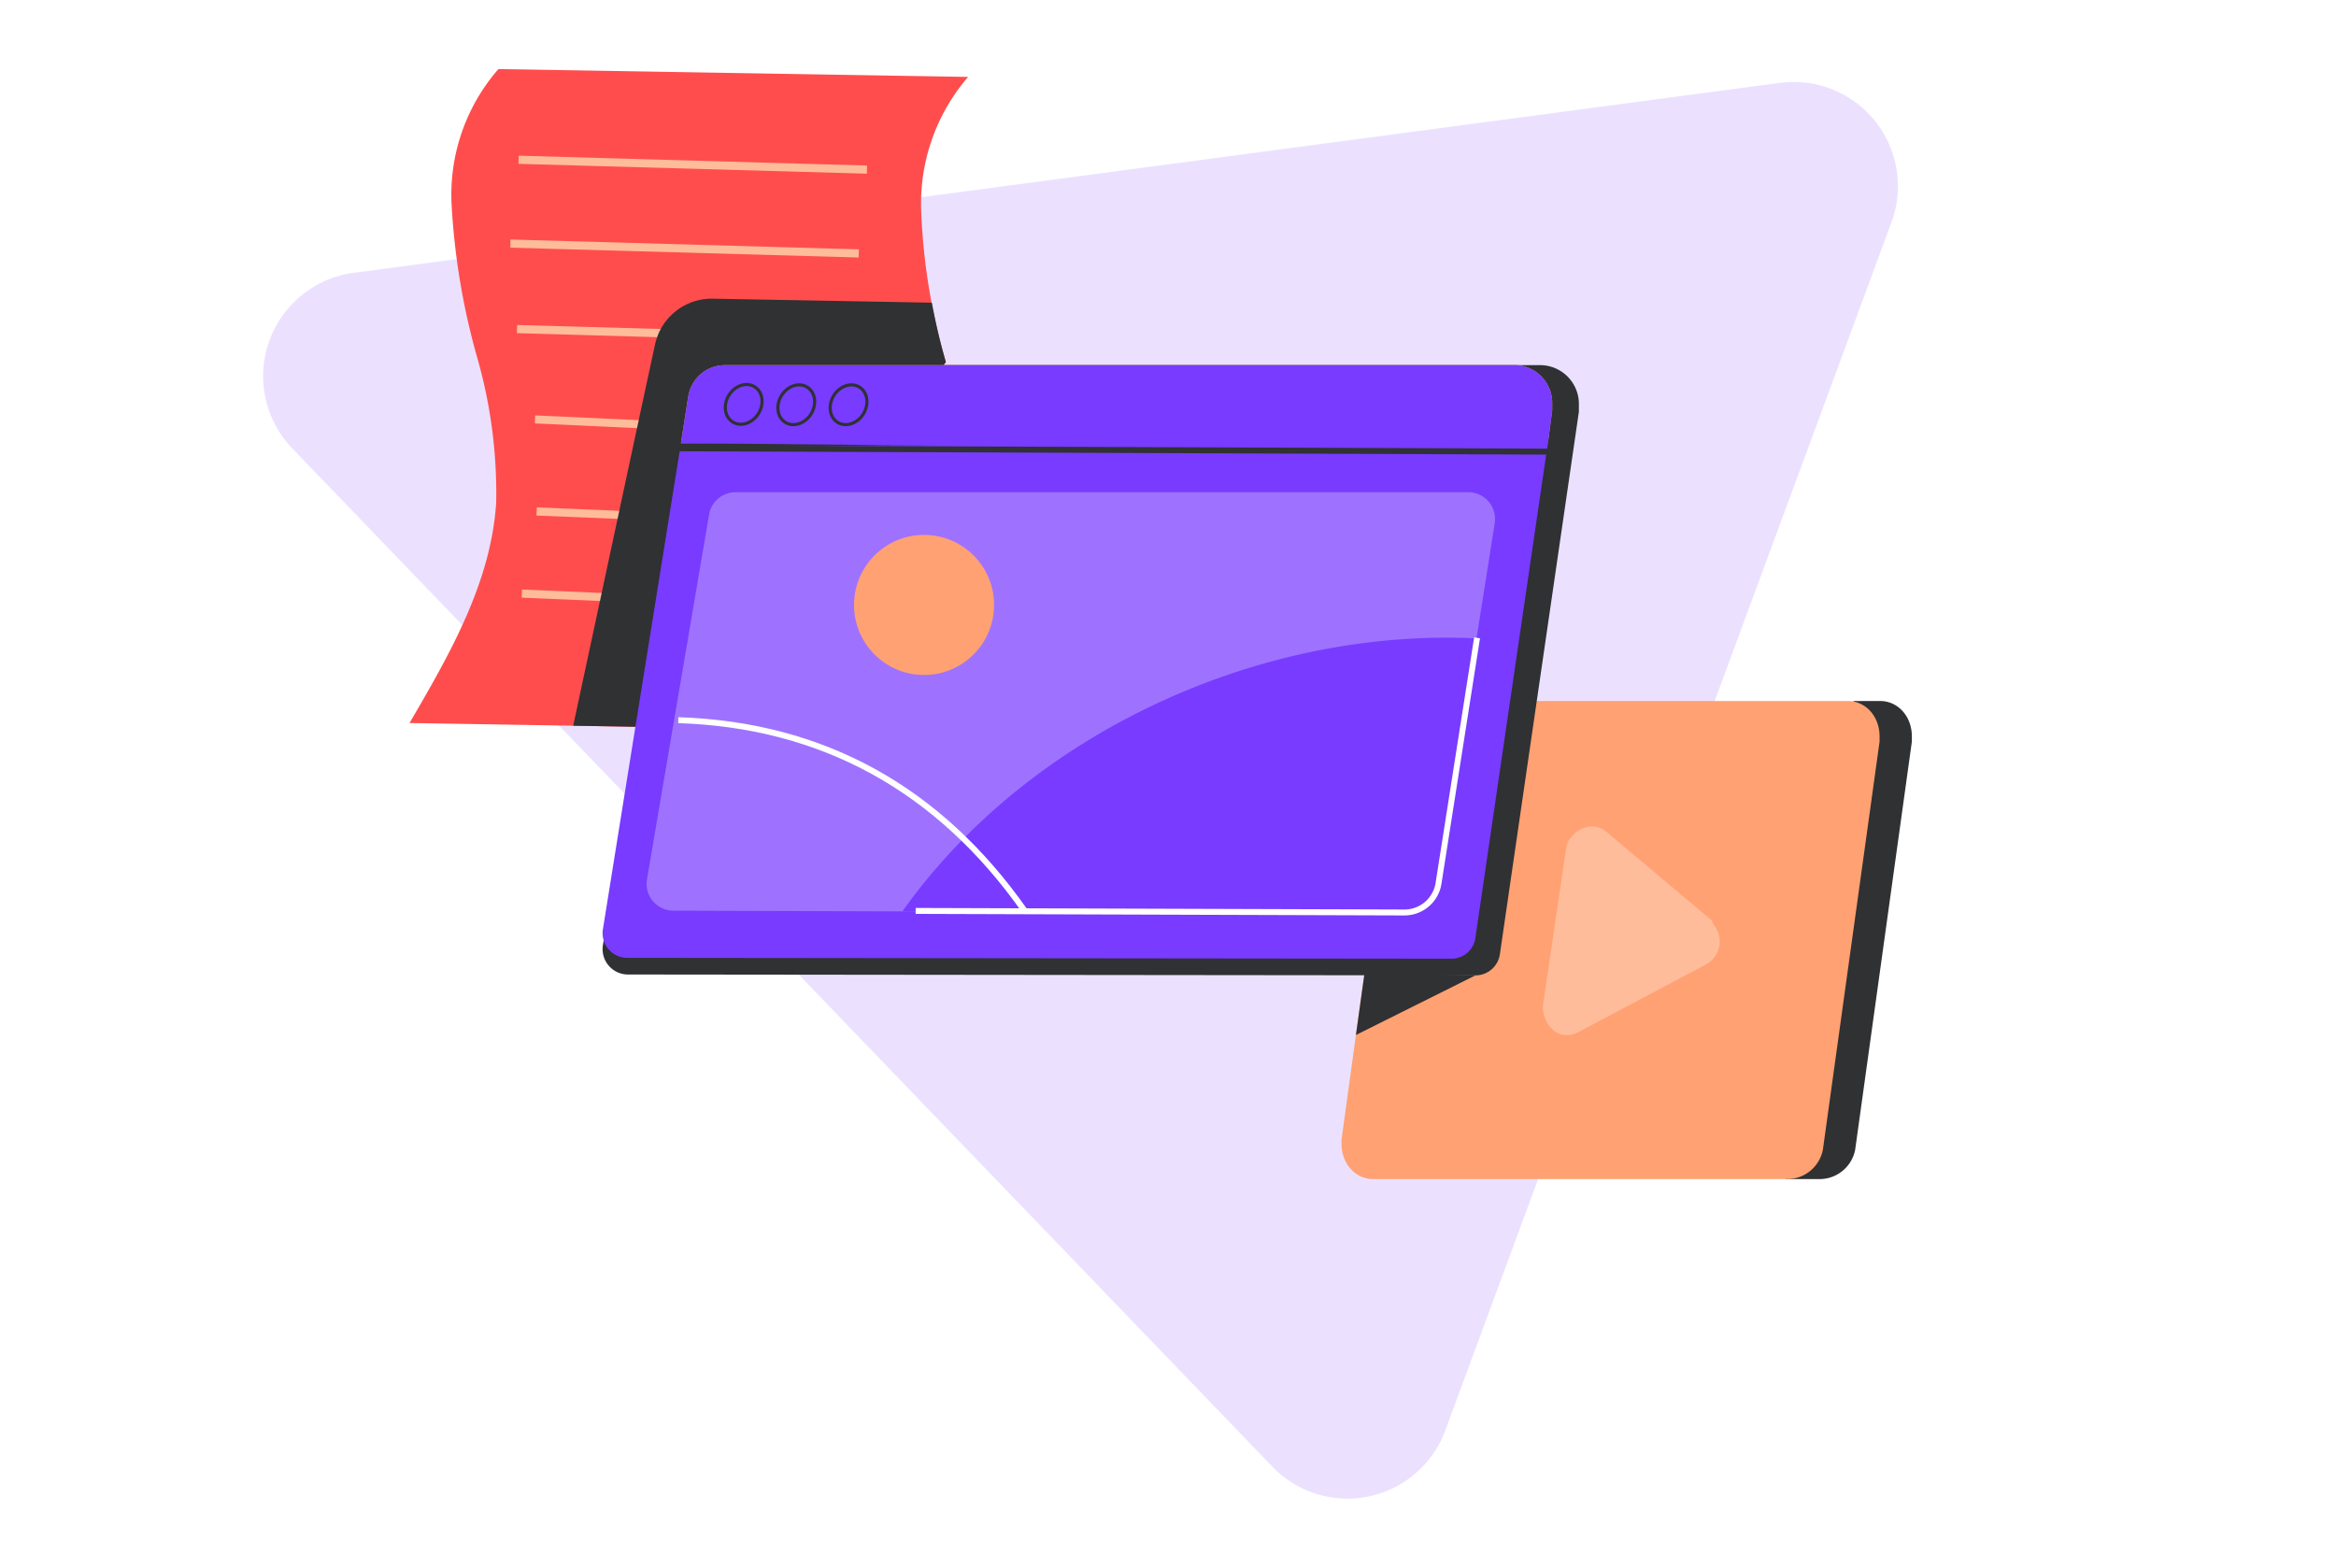 <svg id="a2f2d764-0bfa-460a-b49e-cee43e447c06" data-name="Warstwa 1" xmlns="http://www.w3.org/2000/svg" viewBox="0 0 377 253"><rect width="377" height="253" fill="#fff"/><path d="M233.25,230.856,305.259,35.88A16.825,16.825,0,0,0,287.256,13.374L57.072,44.026a16.825,16.825,0,0,0-9.901,28.345L205.346,236.695A16.825,16.825,0,0,0,233.25,230.856Z" fill="#783bff" fill-rule="evenodd" opacity="0.15"/><g id="fd1f6ab6-e40a-419b-9629-c97adcac1bef" data-name="Path"><path d="M299.137,113.129h4.296c2.866,0,5.118,2.457,5.118,5.733v.819L299.397,185.57a5.869,5.869,0,0,1-5.528,4.709h-5.703" fill="#2f3133"/></g><path d="M298.221,113.129h-57.778l-7.864-.086a6.037,6.037,0,0,0-6.026,5.072l-6.613,40.813-3.437,25.004v.614c0,3.276,2.252,5.733,5.119,5.733h67.035a5.869,5.869,0,0,0,5.528-4.709l9.154-65.889v-.819C303.339,115.586,301.088,113.129,298.221,113.129Z" fill="#ffa172"/><path d="M254.811,65.399a6.272,6.272,0,0,0-6.174-6.475H117.625a6.163,6.163,0,0,0-6.174,5.271L97.303,152.523a4.091,4.091,0,0,0,4.036,4.74l136.775.142A3.985,3.985,0,0,0,242.06,154l12.751-87.547Z" fill="#2f3133"/><g id="ad50c035-851f-402e-a2cf-db00a4c005c9" data-name="Path"><path d="M252.444,167.024c-2.052-.253-3.646-2.589-3.415-4.906l3.684-24.968a3.406,3.406,0,0,1,.979-2.188,4.432,4.432,0,0,1,2.976-1.583,3.62,3.62,0,0,1,2.69.943l16.9,14.219.05.147a3.292,3.292,0,0,0,.458.827,4.634,4.634,0,0,1,.332.536,4.231,4.231,0,0,1-1.908,5.663L254.75,166.55A4.107,4.107,0,0,1,252.444,167.024Z" fill="#ffbc9a"/></g><polygon points="238.114 157.405 218.83 167.025 220.221 157.016 238.114 157.405" fill="#2f3133"/><g id="a3dc2578-ba3d-44d5-9104-5aa2b0bf5569" data-name="Path"><path d="M152.65,58.416a99.741,99.741,0,0,1-3.96-23.908,31.245,31.245,0,0,1,7.552-22.094L80.444,11.142a30.854,30.854,0,0,0-7.552,22.094,113.593,113.593,0,0,0,3.96,23.908,79.513,79.513,0,0,1,3.227,23.917C79.26,94.028,72.557,105.6,66.092,116.68l42.459.712" fill="#ff4d4d"/></g><rect x="111.148" y="-1.546" width="1.317" height="56.246" transform="translate(82.076 137.587) rotate(-88.379)" fill="#ffbc9a"/><rect x="109.822" y="11.979" width="1.317" height="56.248" transform="translate(67.268 149.405) rotate(-88.379)" fill="#ffbc9a"/><path d="M106.638,53.093a6.737,6.737,0,0,0-.577,1.316l-22.648-.646.046-1.316Z" fill="#ffbc9a"/><path d="M139.676,54.04l-.046,1.316-33.569-.946a6.737,6.737,0,0,1,.577-1.316Z" fill="#fff"/><polygon points="103.083 67.8 102.806 69.093 86.321 68.331 86.368 67.038 103.083 67.8" fill="#ffbc9a"/><polygon points="109.455 68.1 109.386 69.393 102.806 69.093 103.083 67.8 109.455 68.1" fill="#fff"/><polygon points="99.943 82.437 99.665 83.73 86.575 83.199 86.644 81.883 99.943 82.437" fill="#ffbc9a"/><polygon points="105.738 82.668 105.668 83.984 99.665 83.73 99.943 82.437 105.738 82.668" fill="#fff"/><polygon points="97.103 95.69 96.826 96.982 84.197 96.451 84.243 95.135 97.103 95.69" fill="#ffbc9a"/><polygon points="103.337 95.943 103.29 97.26 96.826 96.982 97.103 95.69 103.337 95.943" fill="#fff"/><g id="a9e10534-df23-4050-9237-76ec12f67657" data-name="Path"><path d="M152.651,58.427l-44.097,58.965-16.046-.277,4.317-20.132L97.103,95.69l2.562-11.96.277-1.293,2.863-13.344.277-1.293,2.632-12.213a9.979,9.979,0,0,1,.346-1.177,6.737,6.737,0,0,1,.577-1.316,9.376,9.376,0,0,1,8.381-4.894l35.37.646C150.989,52.054,151.727,55.263,152.651,58.427Z" fill="#2f3133"/></g><g id="be47c4bc-76ef-4de1-a3db-1159c2cae030" data-name="Path"><path d="M249.891,70.935l-11.788,80.467a3.875,3.875,0,0,1-3.838,3.312l-133.038-.138a3.98,3.98,0,0,1-3.925-4.611l12.488-77.807" fill="#783bff"/></g><g id="f5111d3a-7154-4c7e-85d6-c90f7c49929d" data-name="Path"><path d="M109.891,71.521l1.172-7.47a5.995,5.995,0,0,1,6.005-5.127H244.5a6.101,6.101,0,0,1,6.005,6.298v1.025l-.615,4.687Z" fill="#f29e38"/></g><g id="e4ad7141-b352-42a6-bbfb-d64739cc3ebc" data-name="Path"><path d="M109.891,71.521l1.172-7.47a5.995,5.995,0,0,1,6.005-5.127H244.5a6.101,6.101,0,0,1,6.005,6.298v1.025l-.861,6.56Z" fill="#783bff"/></g><path d="M114.437,83.029l-10.022,58.881a4.327,4.327,0,0,0,4.265,5.053l118.392.375a5.372,5.372,0,0,0,4.875-4.116l9.289-58.829a4.327,4.327,0,0,0-4.279-4.964H118.702A4.327,4.327,0,0,0,114.437,83.029Z" fill="#9e72ff"/><circle cx="149.131" cy="97.624" r="11.302" fill="#ffa172"/><path d="M238.292,103.019c-35.165-1.682-72.273,15.359-92.66,44.06l80.921.258a5.592,5.592,0,0,0,5.524-4.725Z" fill="#783bff"/><path d="M226.639,147.734l-78.867-.253.004-.957,78.865.253a5.086,5.086,0,0,0,5.049-4.321l6.216-39.593.946.148-6.216,39.593A6.039,6.039,0,0,1,226.639,147.734Z" fill="#fff"/><path d="M164.985,147.276c-13.73-19.549-32.415-29.837-55.535-30.578l.03-.957c23.438.752,42.376,11.177,56.288,30.985Z" fill="#fff"/><polygon points="249.643 73.363 107.774 72.822 107.778 71.865 249.798 72.406 249.643 73.363" fill="#2f3133"/><ellipse cx="120.069" cy="65.319" rx="3.347" ry="2.809" transform="matrix(0.525, -0.851, 0.851, 0.525, 1.399, 133.146)" fill="none" stroke="#2f3133" stroke-miterlimit="10" stroke-width="0.5"/><ellipse cx="128.507" cy="65.319" rx="3.347" ry="2.809" transform="translate(5.403 140.326) rotate(-58.297)" fill="none" stroke="#2f3133" stroke-miterlimit="10" stroke-width="0.5"/><ellipse cx="136.946" cy="65.319" rx="3.347" ry="2.809" transform="translate(9.407 147.505) rotate(-58.297)" fill="none" stroke="#2f3133" stroke-miterlimit="10" stroke-width="0.5"/></svg>